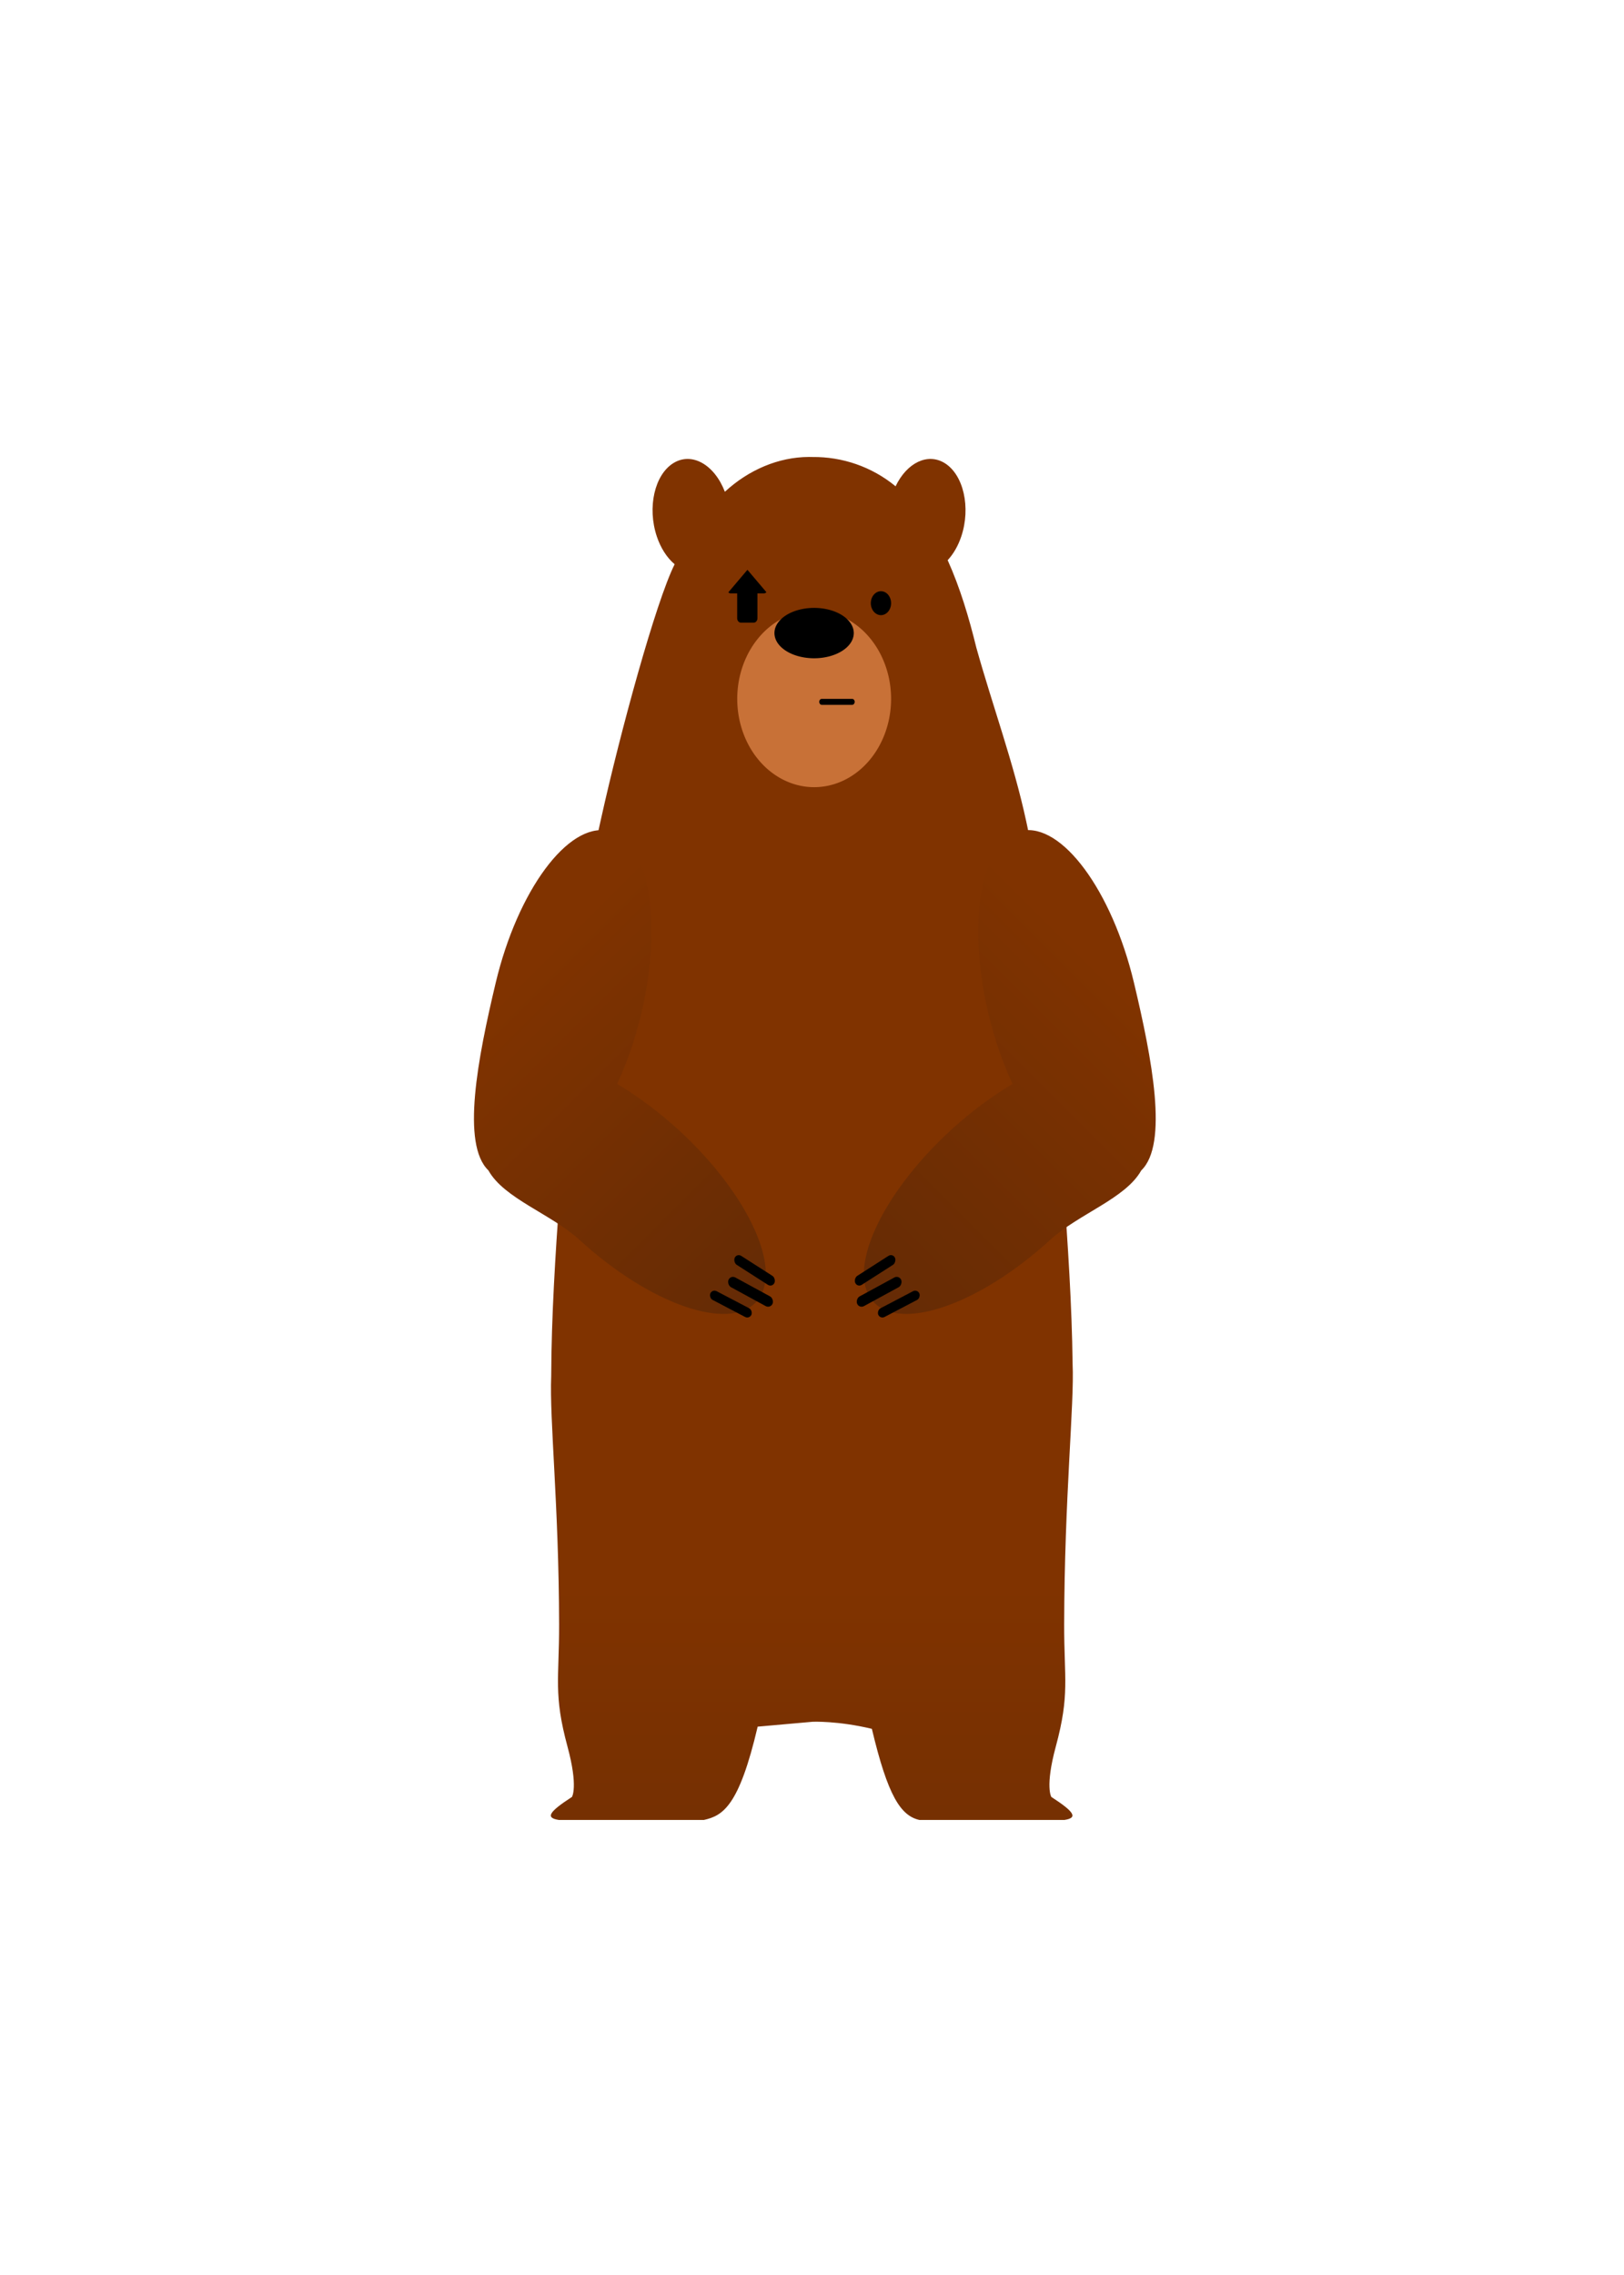 <?xml version="1.0" encoding="UTF-8" standalone="no"?>
<!-- Created with Inkscape (http://www.inkscape.org/) -->

<svg
   xmlns:dc="http://purl.org/dc/elements/1.1/"
   xmlns:cc="http://creativecommons.org/ns#"
   xmlns:rdf="http://www.w3.org/1999/02/22-rdf-syntax-ns#"
   xmlns:svg="http://www.w3.org/2000/svg"
   xmlns="http://www.w3.org/2000/svg"
   xmlns:xlink="http://www.w3.org/1999/xlink"
   xmlns:sodipodi="http://sodipodi.sourceforge.net/DTD/sodipodi-0.dtd"
   xmlns:inkscape="http://www.inkscape.org/namespaces/inkscape"
   width="750"
   height="1050"
   viewBox="0 0 750 1050"
   id="svg4136"
   version="1.1"
   inkscape:version="0.91 r13725"
   sodipodi:docname="standing.svg">
  <defs
     id="defs4138">
    <linearGradient
       id="linearGradient4770">
      <stop
         id="stop4778"
         offset="0"
         style="stop-color:#803300;stop-opacity:1;" />
      <stop
         style="stop-color:#652b05;stop-opacity:1;"
         offset="1"
         id="stop4774" />
    </linearGradient>
    <linearGradient
       id="linearGradient4146">
      <stop
         id="stop4156"
         offset="0"
         style="stop-color:#00bf00;stop-opacity:1;" />
      <stop
         id="stop4154"
         offset="1"
         style="stop-color:#00f700;stop-opacity:0" />
    </linearGradient>
    <linearGradient
       inkscape:collect="always"
       xlink:href="#linearGradient4770"
       id="linearGradient4788"
       x1="210"
       y1="492.362"
       x2="340"
       y2="622.362"
       gradientUnits="userSpaceOnUse"
       gradientTransform="translate(-125.901,-244.579)" />
    <linearGradient
       inkscape:collect="always"
       xlink:href="#linearGradient4770"
       id="linearGradient4812"
       x1="337.087"
       y1="1441.315"
       x2="337.087"
       y2="1966.979"
       gradientUnits="userSpaceOnUse"
       gradientTransform="matrix(0.468,0,0,0.552,212.198,-65.151)" />
    <linearGradient
       inkscape:collect="always"
       xlink:href="#linearGradient4770"
       id="linearGradient5480"
       gradientUnits="userSpaceOnUse"
       gradientTransform="translate(-125.901,-244.579)"
       x1="210"
       y1="492.362"
       x2="340"
       y2="622.362" />
  </defs>
  <sodipodi:namedview
     id="base"
     pagecolor="#ffffff"
     bordercolor="#666666"
     borderopacity="1.0"
     inkscape:pageopacity="0.0"
     inkscape:pageshadow="2"
     inkscape:zoom="0.7"
     inkscape:cx="268.05298"
     inkscape:cy="202.16767"
     inkscape:document-units="px"
     inkscape:current-layer="layer1"
     showgrid="true"
     units="px"
     inkscape:window-width="1920"
     inkscape:window-height="1035"
     inkscape:window-x="0"
     inkscape:window-y="1"
     inkscape:window-maximized="1">
    <inkscape:grid
       type="xygrid"
       id="grid4684" />
  </sodipodi:namedview>
  <g
     inkscape:label="Layer 1"
     inkscape:groupmode="layer"
     id="layer1"
     transform="translate(0,-2.362)">
    <g
       transform="translate(25.024,-166.777)"
       id="layer1-6"
       inkscape:label="Layer 1">
      <g
         transform="matrix(0.468,0,0,0.552,187.175,103.989)"
         inkscape:label="Layer 1"
         id="layer1-7">
        <path
           style="fill:url(#linearGradient4812);fill-opacity:1;stroke:none;stroke-width:9.173;stroke-linecap:round;stroke-linejoin:round;stroke-miterlimit:4;stroke-dasharray:none;stroke-opacity:1"
           d="M 373.613 210.705 C 359.612 210.76 345.815 216.629 334.818 226.76 C 329.973 214.165 319.566 208.343 311.107 213.494 C 302.336 218.841 298.886 233.993 303.387 247.398 C 305.18 252.726 308.07 257.215 311.613 260.18 C 302.832 277.774 286.528 337.517 277.711 377.139 C 271.119 406.761 264.538 436.746 263.584 467.078 C 261.89 520.966 254.783 579.552 254.59 634.574 C 253.752 654.636 258.135 694.291 258.24 749.146 C 258.288 774.199 255.572 781.335 262.105 805.432 C 267.174 824.124 264.166 828.68 264.166 828.68 C 253.49 835.591 251.768 838.32 258.145 839.295 L 325.111 839.295 C 333.882 837.311 341.326 833.073 349.967 796.26 L 375.418 794.004 C 375.418 794.004 387.107 793.523 402.729 797.266 C 410.103 828.294 416.067 837.342 424.699 839.295 L 491.666 839.295 C 498.043 838.32 496.321 835.591 485.645 828.68 C 485.645 828.68 482.637 824.124 487.705 805.432 C 494.239 781.335 491.522 774.199 491.57 749.146 C 491.682 690.59 496.326 647.202 495.465 629.018 C 494.828 574.468 487.845 517.011 486.582 464.215 C 485.893 435.402 480.112 406.838 474.02 378.668 C 468.146 351.511 458.379 325.109 450.969 298.564 C 447.611 284.882 443.487 271.018 437.746 258.307 C 440.409 255.45 442.574 251.687 444.021 247.398 C 448.523 233.993 445.073 218.842 436.303 213.494 C 428.511 208.748 418.943 213.29 413.682 224.232 C 402.586 215.088 388.886 210.598 375.387 210.73 C 374.796 210.712 374.204 210.703 373.613 210.705 z "
           transform="matrix(2.136,0,0,1.813,-453.285,118.094)"
           id="path4804" />
        <path
           inkscape:connector-curvature="0"
           id="path4195"
           d="m 425.909,702.362 a 75.909,73.838 0 0 1 -75.52,73.837 75.909,73.838 0 0 1 -76.293,-73.081 75.909,73.838 0 0 1 74.74,-74.584 75.909,73.838 0 0 1 77.057,72.319"
           style="fill:#c87137;fill-opacity:1;stroke:none;stroke-width:8;stroke-linecap:round;stroke-linejoin:round;stroke-miterlimit:4;stroke-dasharray:none;stroke-opacity:1" />
        <path
           inkscape:connector-curvature="0"
           id="path4197"
           d="m 389.091,647.362 a 39.142,21.061 0 0 1 -38.942,21.061 39.142,21.061 0 0 1 -39.34,-20.845 39.142,21.061 0 0 1 38.54,-21.274 39.142,21.061 0 0 1 39.734,20.628"
           style="fill:#000000;fill-opacity:1;stroke:none;stroke-width:8;stroke-linecap:round;stroke-linejoin:round;stroke-miterlimit:4;stroke-dasharray:none;stroke-opacity:1" />
        <path
           inkscape:connector-curvature="0"
           id="rect4199"
           d="m 357.5,702.362 30,0 c 1.385,0 2.5,1.115 2.5,2.5 0,1.385 -1.115,2.5 -2.5,2.5 l -30,0 c -1.385,0 -2.5,-1.115 -2.5,-2.5 0,-1.385 1.115,-2.5 2.5,-2.5 z"
           style="fill:#000000;fill-opacity:1;stroke:none;stroke-width:8;stroke-linecap:round;stroke-linejoin:round;stroke-miterlimit:4;stroke-dasharray:none;stroke-opacity:1" />
        <path
           inkscape:connector-curvature="0"
           id="path4207"
           d="m 425.909,622.362 a 10,10 0 0 1 -9.949,10 10,10 0 0 1 -10.051,-9.898 10,10 0 0 1 9.846,-10.101 10,10 0 0 1 10.151,9.794"
           style="fill:#000000;fill-opacity:1;stroke:none;stroke-width:8;stroke-linecap:round;stroke-linejoin:round;stroke-miterlimit:4;stroke-dasharray:none;stroke-opacity:1" />
        <path
           style="fill:#000000;fill-opacity:1;stroke:#000000;stroke-width:0;stroke-linecap:round;stroke-linejoin:round;stroke-miterlimit:4;stroke-dasharray:none;stroke-opacity:1"
           d="m 284.152,594.453 -18.369,18.367 c -0.159,0.159 -0.332,0.292 -0.51,0.416 0.658,0.588 1.52,0.955 2.477,0.955 l 6.275,0 0,20.738 c 0,2.063 1.661,3.725 3.725,3.725 l 12.551,0 c 2.063,0 3.725,-1.661 3.725,-3.725 l 0,-20.738 6.275,0 c 1.009,0 1.919,-0.4 2.588,-1.047 -0.083,-0.07 -0.172,-0.127 -0.25,-0.205 l -18.486,-18.486 z"
           id="rect4155"
           inkscape:connector-curvature="0" />
      </g>
    </g>
    <g
       id="g5464"
       transform="translate(129.928,231.204)">
      <path
         sodipodi:nodetypes="scccccccccs"
         inkscape:connector-curvature="0"
         id="path4765"
         d="m 150.884,154.598 c -18.53,-3.78 -41.709,27.54 -51.867,70.084 -8.365,35.119 -16,74.587 -3.371,86.68 7.225,12.984 28.911,20.02 42.08,32.07 32.469,29.663 68.952,42.421 81.639,28.548 12.688,-13.873 -3.19,-49.164 -35.53,-78.969 l -1.207,-1.103 c -8.795,-7.951 -18.207,-14.939 -27.554,-20.457 4.472,-9.606 8.194,-20.332 10.912,-31.445 l 0.378,-1.581 c 9.969,-42.585 3.051,-80.046 -15.48,-83.826 z"
         style="fill:url(#linearGradient4788);fill-opacity:1;stroke:#000000;stroke-width:0;stroke-linecap:round;stroke-linejoin:round;stroke-miterlimit:4;stroke-dasharray:none;stroke-opacity:1" />
      <rect
         inkscape:transform-center-y="14.784871"
         inkscape:transform-center-x="0.37771631"
         transform="matrix(0.886,0.464,-0.421,0.907,0,0)"
         ry="2.217"
         y="232.216"
         x="335.028"
         height="4.434"
         width="21.372"
         id="rect5458"
         style="fill:#000000;fill-opacity:1;stroke:#000000;stroke-width:0;stroke-linecap:round;stroke-linejoin:round;stroke-miterlimit:4;stroke-dasharray:none;stroke-opacity:1" />
      <rect
         style="fill:#000000;fill-opacity:1;stroke:#000000;stroke-width:0;stroke-linecap:round;stroke-linejoin:round;stroke-miterlimit:4;stroke-dasharray:none;stroke-opacity:1"
         id="rect5460"
         width="23.143"
         height="4.913"
         x="337.321"
         y="217.261"
         ry="2.457"
         transform="matrix(0.878,0.478,-0.408,0.913,0,0)"
         inkscape:transform-center-x="0.40563165"
         inkscape:transform-center-y="16.489876" />
      <rect
         inkscape:transform-center-y="15.643042"
         inkscape:transform-center-x="1.1472233"
         transform="matrix(0.842,0.539,-0.446,0.895,0,0)"
         ry="2.316"
         y="181.989"
         x="346.326"
         height="4.631"
         width="21.722"
         id="rect5462"
         style="fill:#000000;fill-opacity:1;stroke:#000000;stroke-width:0;stroke-linecap:round;stroke-linejoin:round;stroke-miterlimit:4;stroke-dasharray:none;stroke-opacity:1" />
    </g>
    <g
       transform="matrix(-1,0,0,1,622.694,231.204)"
       id="g5470">
      <path
         style="fill:url(#linearGradient5480);fill-opacity:1;stroke:#000000;stroke-width:0;stroke-linecap:round;stroke-linejoin:round;stroke-miterlimit:4;stroke-dasharray:none;stroke-opacity:1"
         d="m 150.884,154.598 c -18.53,-3.78 -41.709,27.54 -51.867,70.084 -8.365,35.119 -16,74.587 -3.371,86.68 7.225,12.984 28.911,20.02 42.08,32.07 32.469,29.663 68.952,42.421 81.639,28.548 12.688,-13.873 -3.19,-49.164 -35.53,-78.969 l -1.207,-1.103 c -8.795,-7.951 -18.207,-14.939 -27.554,-20.457 4.472,-9.606 8.194,-20.332 10.912,-31.445 l 0.378,-1.581 c 9.969,-42.585 3.051,-80.046 -15.48,-83.826 z"
         id="path5472"
         inkscape:connector-curvature="0"
         sodipodi:nodetypes="scccccccccs" />
      <rect
         style="fill:#000000;fill-opacity:1;stroke:#000000;stroke-width:0;stroke-linecap:round;stroke-linejoin:round;stroke-miterlimit:4;stroke-dasharray:none;stroke-opacity:1"
         id="rect5474"
         width="21.372"
         height="4.434"
         x="335.028"
         y="232.216"
         ry="2.217"
         transform="matrix(0.886,0.464,-0.421,0.907,0,0)"
         inkscape:transform-center-x="0.37771631"
         inkscape:transform-center-y="14.784871" />
      <rect
         inkscape:transform-center-y="16.489876"
         inkscape:transform-center-x="0.40563165"
         transform="matrix(0.878,0.478,-0.408,0.913,0,0)"
         ry="2.457"
         y="217.261"
         x="337.321"
         height="4.913"
         width="23.143"
         id="rect5476"
         style="fill:#000000;fill-opacity:1;stroke:#000000;stroke-width:0;stroke-linecap:round;stroke-linejoin:round;stroke-miterlimit:4;stroke-dasharray:none;stroke-opacity:1" />
      <rect
         style="fill:#000000;fill-opacity:1;stroke:#000000;stroke-width:0;stroke-linecap:round;stroke-linejoin:round;stroke-miterlimit:4;stroke-dasharray:none;stroke-opacity:1"
         id="rect5478"
         width="21.722"
         height="4.631"
         x="346.326"
         y="181.989"
         ry="2.316"
         transform="matrix(0.842,0.539,-0.446,0.895,0,0)"
         inkscape:transform-center-x="1.1472233"
         inkscape:transform-center-y="15.643042" />
    </g>
  </g>
</svg>
